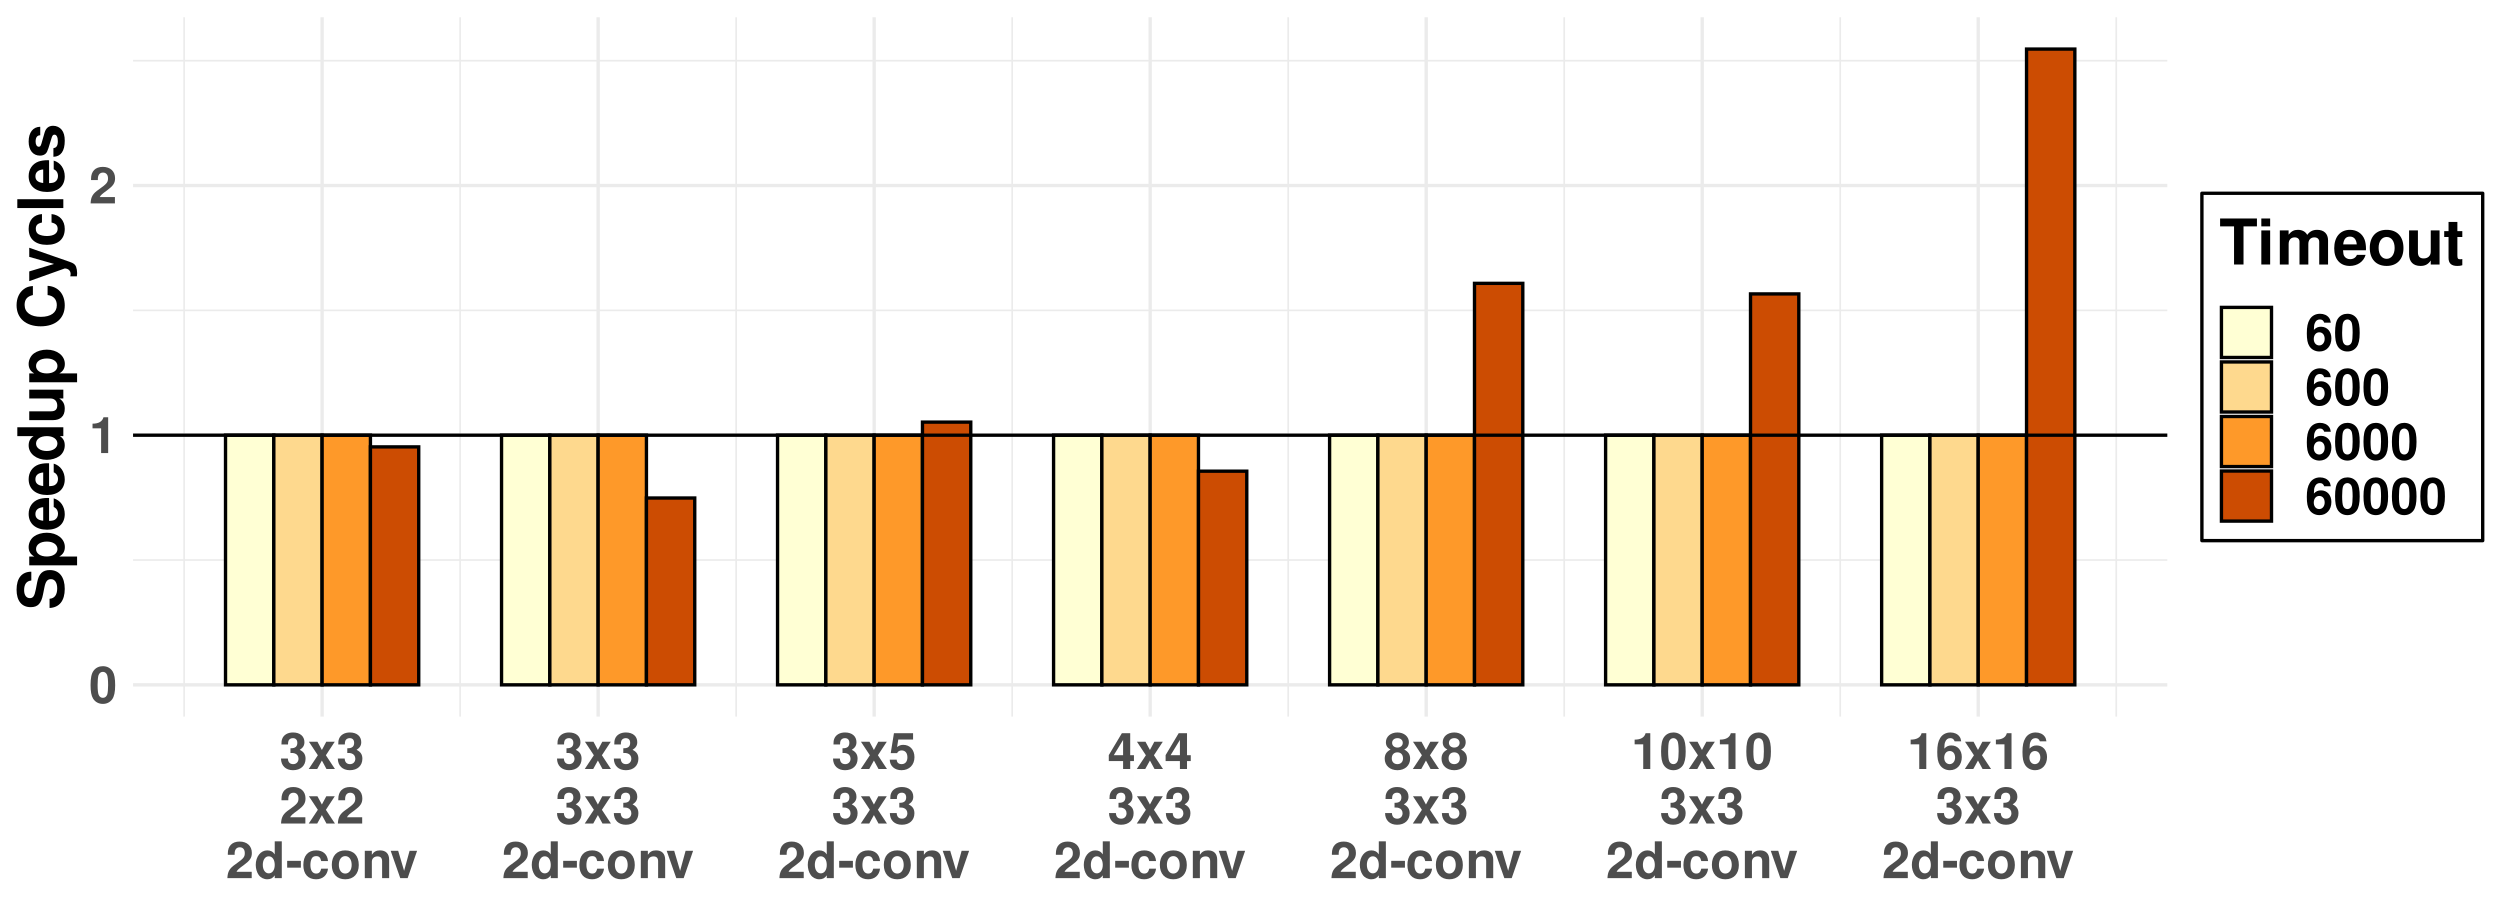 <?xml version="1.0" encoding="UTF-8"?>
<svg xmlns="http://www.w3.org/2000/svg" xmlns:xlink="http://www.w3.org/1999/xlink" width="792" height="288" viewBox="0 0 792 288">
<defs>
<g>
<g id="glyph-0-0">
</g>
<g id="glyph-0-1">
<path d="M 4.375 -11.578 C 3.156 -11.578 2.109 -11.078 1.422 -10.125 C 0.766 -9.25 0.469 -7.812 0.469 -5.594 C 0.469 -3.578 0.719 -2.172 1.266 -1.312 C 1.938 -0.219 3.047 0.375 4.375 0.375 C 5.594 0.375 6.609 -0.125 7.312 -1.078 C 7.953 -1.953 8.266 -3.406 8.266 -5.531 C 8.266 -7.609 8.016 -9.031 7.469 -9.906 C 6.797 -10.984 5.703 -11.578 4.375 -11.578 Z M 4.375 -9.781 C 4.938 -9.781 5.406 -9.453 5.688 -8.859 C 5.906 -8.391 6.031 -7.156 6.031 -5.578 C 6.031 -4.297 5.922 -3.062 5.75 -2.594 C 5.484 -1.922 5.016 -1.547 4.375 -1.547 C 3.781 -1.547 3.328 -1.859 3.062 -2.438 C 2.828 -2.906 2.703 -4.094 2.703 -5.609 C 2.703 -6.953 2.812 -8.234 2.984 -8.703 C 3.234 -9.391 3.734 -9.781 4.375 -9.781 Z M 4.375 -9.781 "/>
</g>
<g id="glyph-0-2">
<path d="M 3.812 -7.828 L 3.812 0 L 6.047 0 L 6.047 -11.344 L 4.562 -11.344 C 4.203 -10 3.047 -9.312 1.094 -9.312 L 1.094 -7.828 Z M 3.812 -7.828 "/>
</g>
<g id="glyph-0-3">
<path d="M 8.188 -2 L 3.375 -2 C 3.688 -2.609 4.031 -2.938 5.703 -4.141 C 7.656 -5.578 8.234 -6.438 8.234 -7.984 C 8.234 -10.172 6.719 -11.578 4.359 -11.578 C 2 -11.578 0.625 -10.188 0.625 -7.797 L 0.625 -7.391 L 2.781 -7.391 L 2.781 -7.766 C 2.781 -9.031 3.375 -9.766 4.406 -9.766 C 5.391 -9.766 6 -9.078 6 -7.938 C 6 -6.672 5.609 -6.203 3.094 -4.422 C 1.172 -3.109 0.578 -2.109 0.484 0 L 8.188 0 Z M 8.188 -2 "/>
</g>
<g id="glyph-0-4">
<path d="M 3.469 -5.078 C 4.344 -5.078 4.391 -5.078 4.781 -4.953 C 5.531 -4.75 6.016 -4.094 6.016 -3.266 C 6.016 -2.25 5.312 -1.547 4.344 -1.547 C 3.281 -1.547 2.703 -2.156 2.641 -3.328 L 0.469 -3.328 C 0.484 -1.062 1.953 0.375 4.281 0.375 C 6.703 0.375 8.25 -1.062 8.25 -3.266 C 8.25 -4.594 7.688 -5.453 6.406 -6.078 C 7.438 -6.734 7.891 -7.453 7.891 -8.5 C 7.891 -10.391 6.484 -11.578 4.281 -11.578 C 2.641 -11.578 1.375 -10.859 0.875 -9.625 C 0.672 -9.094 0.609 -8.719 0.609 -7.781 L 2.688 -7.781 C 2.703 -8.391 2.75 -8.688 2.859 -8.969 C 3.078 -9.469 3.578 -9.781 4.234 -9.781 C 5.141 -9.781 5.641 -9.234 5.641 -8.281 C 5.641 -7.141 4.984 -6.578 3.656 -6.578 L 3.469 -6.578 Z M 3.469 -5.078 "/>
</g>
<g id="glyph-0-5">
<path d="M 5.688 -4.359 L 8.5 -8.641 L 5.812 -8.641 L 4.422 -6.031 L 3.016 -8.641 L 0.312 -8.641 L 3.141 -4.359 L 0.25 0 L 2.938 0 L 4.422 -2.688 L 5.875 0 L 8.562 0 Z M 5.688 -4.359 "/>
</g>
<g id="glyph-0-6">
<path d="M 6.484 0 L 8.719 0 L 8.719 -11.656 L 6.484 -11.656 L 6.484 -7.516 C 5.922 -8.391 5.188 -8.781 4.094 -8.781 C 2.031 -8.781 0.469 -6.797 0.469 -4.188 C 0.469 -3.031 0.812 -1.844 1.391 -1.016 C 1.984 -0.156 3.047 0.375 4.094 0.375 C 5.188 0.375 5.922 -0.016 6.484 -0.875 Z M 4.594 -6.906 C 5.734 -6.906 6.484 -5.828 6.484 -4.156 C 6.484 -2.594 5.719 -1.5 4.594 -1.5 C 3.469 -1.5 2.703 -2.609 2.703 -4.188 C 2.703 -5.812 3.469 -6.906 4.594 -6.906 Z M 4.594 -6.906 "/>
</g>
<g id="glyph-0-7">
<path d="M 4.766 -5.469 L 0.422 -5.469 L 0.422 -3.312 L 4.766 -3.312 Z M 4.766 -5.469 "/>
</g>
<g id="glyph-0-8">
<path d="M 8.359 -5.406 C 8.188 -7.516 6.797 -8.781 4.625 -8.781 C 2.031 -8.781 0.547 -7.094 0.547 -4.141 C 0.547 -1.297 2.031 0.375 4.594 0.375 C 6.688 0.375 8.141 -0.922 8.359 -2.984 L 6.203 -2.984 C 5.938 -1.875 5.484 -1.438 4.594 -1.438 C 3.453 -1.438 2.781 -2.453 2.781 -4.141 C 2.781 -4.969 2.938 -5.734 3.219 -6.234 C 3.469 -6.719 3.969 -6.969 4.609 -6.969 C 5.516 -6.969 5.953 -6.547 6.203 -5.406 Z M 8.359 -5.406 "/>
</g>
<g id="glyph-0-9">
<path d="M 4.812 -8.781 C 2.172 -8.781 0.562 -7.047 0.562 -4.203 C 0.562 -1.359 2.172 0.375 4.828 0.375 C 7.469 0.375 9.109 -1.359 9.109 -4.141 C 9.109 -7.078 7.516 -8.781 4.812 -8.781 Z M 4.828 -6.969 C 6.062 -6.969 6.859 -5.875 6.859 -4.172 C 6.859 -2.562 6.031 -1.438 4.828 -1.438 C 3.609 -1.438 2.797 -2.547 2.797 -4.203 C 2.797 -5.875 3.609 -6.969 4.828 -6.969 Z M 4.828 -6.969 "/>
</g>
<g id="glyph-0-10">
<path d="M 1.016 -8.641 L 1.016 0 L 3.25 0 L 3.25 -5.188 C 3.25 -6.203 3.953 -6.875 5.062 -6.875 C 6.016 -6.875 6.5 -6.359 6.5 -5.328 L 6.5 0 L 8.734 0 L 8.734 -5.797 C 8.734 -7.719 7.703 -8.781 5.844 -8.781 C 4.672 -8.781 3.891 -8.375 3.25 -7.391 L 3.25 -8.641 Z M 1.016 -8.641 "/>
</g>
<g id="glyph-0-11">
<path d="M 5.594 0 L 8.578 -8.641 L 6.203 -8.641 L 4.469 -2.312 L 2.594 -8.641 L 0.219 -8.641 L 3.25 0 Z M 5.594 0 "/>
</g>
<g id="glyph-0-12">
<path d="M 7.828 -11.344 L 1.766 -11.344 L 0.75 -5.031 L 2.766 -5.031 C 3.016 -5.578 3.516 -5.891 4.203 -5.891 C 5.344 -5.891 6.031 -5.078 6.031 -3.703 C 6.031 -2.375 5.344 -1.547 4.203 -1.547 C 3.234 -1.547 2.688 -2.047 2.641 -2.953 L 0.438 -2.953 C 0.469 -0.969 1.969 0.375 4.172 0.375 C 6.609 0.375 8.266 -1.297 8.266 -3.75 C 8.266 -6.078 6.828 -7.656 4.734 -7.656 C 3.984 -7.656 3.422 -7.469 2.766 -6.969 L 3.141 -9.344 L 7.828 -9.344 Z M 7.828 -11.344 "/>
</g>
<g id="glyph-0-13">
<path d="M 8.359 -4.375 L 7.172 -4.375 L 7.172 -11.344 L 4.531 -11.344 L 0.391 -4.406 L 0.391 -2.516 L 4.922 -2.516 L 4.922 0 L 7.172 0 L 7.172 -2.516 L 8.359 -2.516 Z M 4.922 -4.375 L 1.969 -4.375 L 4.922 -9.219 Z M 4.922 -4.375 "/>
</g>
<g id="glyph-0-14">
<path d="M 6.547 -6.172 C 6.922 -6.391 7.109 -6.5 7.281 -6.656 C 7.75 -7.094 8.016 -7.781 8.016 -8.516 C 8.016 -10.281 6.484 -11.578 4.391 -11.578 C 2.266 -11.578 0.734 -10.281 0.734 -8.5 C 0.734 -7.406 1.188 -6.719 2.203 -6.172 C 0.891 -5.453 0.359 -4.609 0.359 -3.266 C 0.359 -1.125 2 0.375 4.391 0.375 C 6.75 0.375 8.406 -1.125 8.406 -3.266 C 8.406 -4.609 7.859 -5.453 6.547 -6.172 Z M 4.406 -9.781 C 5.391 -9.781 6.078 -9.172 6.078 -8.281 C 6.078 -7.422 5.375 -6.797 4.406 -6.797 C 3.391 -6.797 2.703 -7.406 2.703 -8.297 C 2.703 -9.172 3.391 -9.781 4.406 -9.781 Z M 4.375 -5.281 C 5.469 -5.281 6.156 -4.547 6.156 -3.359 C 6.156 -2.266 5.453 -1.547 4.375 -1.547 C 3.281 -1.547 2.594 -2.266 2.594 -3.391 C 2.594 -4.547 3.281 -5.281 4.375 -5.281 Z M 4.375 -5.281 "/>
</g>
<g id="glyph-0-15">
<path d="M 8.109 -8.766 C 8 -9.5 7.859 -9.875 7.562 -10.281 C 6.969 -11.109 5.938 -11.578 4.703 -11.578 C 3.297 -11.578 2.141 -10.953 1.453 -9.828 C 0.781 -8.719 0.516 -7.453 0.516 -5.391 C 0.516 -3.438 0.75 -2.219 1.328 -1.312 C 1.984 -0.25 3.172 0.375 4.516 0.375 C 6.766 0.375 8.297 -1.312 8.297 -3.797 C 8.297 -5.969 6.953 -7.469 5.016 -7.469 C 4.078 -7.469 3.453 -7.203 2.75 -6.469 L 2.766 -6.703 C 2.797 -7.766 2.844 -8.094 3.016 -8.531 C 3.312 -9.359 3.859 -9.781 4.641 -9.781 C 5.359 -9.781 5.75 -9.484 6.031 -8.766 Z M 4.453 -5.703 C 5.5 -5.703 6.172 -4.891 6.172 -3.625 C 6.172 -2.438 5.438 -1.547 4.453 -1.547 C 3.422 -1.547 2.719 -2.391 2.719 -3.594 C 2.719 -4.828 3.422 -5.703 4.453 -5.703 Z M 4.453 -5.703 "/>
</g>
<g id="glyph-1-0">
</g>
<g id="glyph-1-1">
<path d="M -10.141 -12.141 C -13.156 -12.125 -14.812 -10.094 -14.812 -6.422 C -14.812 -2.922 -13.188 -0.906 -10.344 -0.906 C -8.078 -0.906 -6.984 -2.047 -6.422 -5 L -6.016 -7.047 C -5.641 -9.047 -5.078 -9.781 -3.906 -9.781 C -2.688 -9.781 -1.938 -8.656 -1.938 -6.844 C -1.938 -4.797 -2.797 -3.656 -4.359 -3.562 L -4.359 -0.641 C -1.234 -0.812 0.453 -2.953 0.453 -6.688 C 0.453 -10.438 -1.281 -12.656 -4.266 -12.656 C -6.562 -12.656 -7.766 -11.5 -8.281 -8.797 L -8.719 -6.516 C -9.141 -4.375 -9.562 -3.766 -10.625 -3.766 C -11.719 -3.766 -12.422 -4.719 -12.422 -6.281 C -12.422 -8.188 -11.625 -9.234 -10.141 -9.344 Z M -10.141 -12.141 "/>
</g>
<g id="glyph-1-2">
<path d="M -10.797 -3.953 L -10.797 -1.156 L 4.359 -1.156 L 4.359 -3.953 L -1.281 -3.953 C -0.078 -4.641 0.484 -5.594 0.484 -6.953 C 0.484 -9.562 -1.953 -11.484 -5.234 -11.484 C -6.766 -11.484 -8.281 -11.047 -9.281 -10.312 C -10.297 -9.594 -10.984 -8.266 -10.984 -6.953 C -10.984 -5.594 -10.406 -4.641 -9.203 -3.953 Z M -8.641 -6.312 C -8.641 -7.734 -7.281 -8.688 -5.203 -8.688 C -3.219 -8.688 -1.859 -7.719 -1.859 -6.312 C -1.859 -4.906 -3.219 -3.953 -5.234 -3.953 C -7.281 -3.953 -8.641 -4.906 -8.641 -6.312 Z M -8.641 -6.312 "/>
</g>
<g id="glyph-1-3">
<path d="M -4.516 -10.484 C -4.766 -10.5 -4.859 -10.5 -5 -10.5 C -6.078 -10.5 -7.078 -10.344 -7.844 -10.078 C -9.797 -9.359 -10.984 -7.625 -10.984 -5.438 C -10.984 -2.344 -8.734 -0.438 -5.125 -0.438 C -1.656 -0.438 0.453 -2.312 0.453 -5.375 C 0.453 -7.797 -0.906 -9.766 -3.047 -10.375 L -3.047 -7.625 C -2.188 -7.281 -1.688 -6.5 -1.688 -5.484 C -1.688 -4.688 -2.016 -4.047 -2.625 -3.641 C -3.016 -3.375 -3.5 -3.281 -4.516 -3.234 Z M -6.375 -3.281 C -8.047 -3.453 -8.844 -4.156 -8.844 -5.406 C -8.844 -6.688 -7.984 -7.438 -6.375 -7.578 Z M -6.375 -3.281 "/>
</g>
<g id="glyph-1-4">
<path d="M 0 -8.094 L 0 -10.906 L -14.578 -10.906 L -14.578 -8.094 L -9.406 -8.094 C -10.484 -7.406 -10.984 -6.484 -10.984 -5.125 C -10.984 -2.547 -8.5 -0.578 -5.234 -0.578 C -3.781 -0.578 -2.297 -1.016 -1.266 -1.734 C -0.203 -2.484 0.453 -3.797 0.453 -5.125 C 0.453 -6.484 -0.016 -7.406 -1.094 -8.094 Z M -8.641 -5.734 C -8.641 -7.156 -7.281 -8.094 -5.203 -8.094 C -3.234 -8.094 -1.875 -7.141 -1.875 -5.734 C -1.875 -4.344 -3.266 -3.375 -5.234 -3.375 C -7.266 -3.375 -8.641 -4.344 -8.641 -5.734 Z M -8.641 -5.734 "/>
</g>
<g id="glyph-1-5">
<path d="M 0 -10.812 L -10.797 -10.812 L -10.797 -8.016 L -4.047 -8.016 C -2.766 -8.016 -1.922 -7.141 -1.922 -5.766 C -1.922 -4.562 -2.562 -3.953 -3.859 -3.953 L -10.797 -3.953 L -10.797 -1.156 L -3.281 -1.156 C -0.875 -1.156 0.453 -2.453 0.453 -4.781 C 0.453 -6.234 -0.062 -7.219 -1.281 -8.016 L 0 -8.016 Z M 0 -10.812 "/>
</g>
<g id="glyph-1-6">
</g>
<g id="glyph-1-7">
<path d="M -9.641 -13.641 C -10.906 -13.547 -11.703 -13.281 -12.516 -12.656 C -14 -11.547 -14.812 -9.734 -14.812 -7.562 C -14.812 -3.438 -11.875 -0.875 -7.156 -0.875 C -2.453 -0.875 0.453 -3.422 0.453 -7.484 C 0.453 -11.125 -1.641 -13.516 -4.984 -13.703 L -4.984 -10.781 C -3.125 -10.578 -2.062 -9.422 -2.062 -7.562 C -2.062 -5.234 -3.938 -3.875 -7.125 -3.875 C -10.344 -3.875 -12.266 -5.297 -12.266 -7.656 C -12.266 -9.406 -11.422 -10.375 -9.641 -10.781 Z M -9.641 -13.641 "/>
</g>
<g id="glyph-1-8">
<path d="M -10.797 -7.875 L -2.938 -5.641 L -10.797 -3.266 L -10.797 -0.188 L 0.438 -4.203 C 1.562 -4.203 2.312 -3.5 2.312 -2.453 C 2.312 -2.234 2.281 -2.062 2.203 -1.719 L 4.297 -1.719 C 4.359 -2.141 4.375 -2.375 4.375 -2.719 C 4.375 -3.438 4.234 -4.234 4.047 -4.734 C 3.719 -5.516 3.281 -5.859 1.984 -6.312 L -10.797 -10.766 Z M -10.797 -7.875 "/>
</g>
<g id="glyph-1-9">
<path d="M -6.766 -10.438 C -9.406 -10.234 -10.984 -8.5 -10.984 -5.781 C -10.984 -2.547 -8.859 -0.688 -5.188 -0.688 C -1.625 -0.688 0.453 -2.547 0.453 -5.734 C 0.453 -8.359 -1.156 -10.188 -3.734 -10.438 L -3.734 -7.766 C -2.344 -7.422 -1.797 -6.859 -1.797 -5.734 C -1.797 -4.312 -3.062 -3.484 -5.188 -3.484 C -6.219 -3.484 -7.156 -3.688 -7.797 -4.016 C -8.406 -4.344 -8.719 -4.953 -8.719 -5.766 C -8.719 -6.906 -8.188 -7.438 -6.766 -7.766 Z M -6.766 -10.438 "/>
</g>
<g id="glyph-1-10">
<path d="M -14.578 -4.141 L -14.578 -1.344 L 0 -1.344 L 0 -4.141 Z M -14.578 -4.141 "/>
</g>
<g id="glyph-1-11">
<path d="M -7.312 -10.094 C -9.594 -10.062 -10.984 -8.297 -10.984 -5.406 C -10.984 -2.656 -9.594 -0.953 -7.375 -0.953 C -6.656 -0.953 -6.047 -1.188 -5.625 -1.562 C -5.234 -1.938 -5.062 -2.281 -4.719 -3.312 L -3.688 -6.656 C -3.453 -7.359 -3.234 -7.594 -2.797 -7.594 C -2.141 -7.594 -1.734 -6.812 -1.734 -5.516 C -1.734 -4.781 -1.859 -4.219 -2.125 -3.859 C -2.344 -3.562 -2.562 -3.438 -3.141 -3.312 L -3.141 -0.578 C -0.766 -0.656 0.453 -2.406 0.453 -5.688 C 0.453 -7.188 0.141 -8.312 -0.5 -9.125 C -1.141 -9.922 -2.141 -10.406 -3.203 -10.406 C -4.594 -10.406 -5.5 -9.703 -5.922 -8.281 L -6.938 -4.734 C -7.188 -3.953 -7.344 -3.766 -7.781 -3.766 C -8.375 -3.766 -8.781 -4.406 -8.781 -5.375 C -8.781 -6.719 -8.297 -7.375 -7.312 -7.406 Z M -7.312 -10.094 "/>
</g>
<g id="glyph-2-0">
</g>
<g id="glyph-2-1">
<path d="M 7.703 -12.078 L 11.953 -12.078 L 11.953 -14.578 L 0.281 -14.578 L 0.281 -12.078 L 4.703 -12.078 L 4.703 0 L 7.703 0 Z M 7.703 -12.078 "/>
</g>
<g id="glyph-2-2">
<path d="M 4.141 -10.797 L 1.344 -10.797 L 1.344 0 L 4.141 0 Z M 4.141 -14.578 L 1.344 -14.578 L 1.344 -12.078 L 4.141 -12.078 Z M 4.141 -14.578 "/>
</g>
<g id="glyph-2-3">
<path d="M 1.203 -10.797 L 1.203 0 L 4 0 L 4 -6.484 C 4 -7.812 4.719 -8.594 5.922 -8.594 C 6.859 -8.594 7.438 -8.062 7.438 -7.203 L 7.438 0 L 10.234 0 L 10.234 -6.484 C 10.234 -7.797 10.953 -8.594 12.156 -8.594 C 13.094 -8.594 13.688 -8.062 13.688 -7.203 L 13.688 0 L 16.484 0 L 16.484 -7.641 C 16.484 -9.734 15.203 -10.984 13.047 -10.984 C 11.656 -10.984 10.719 -10.5 9.875 -9.375 C 9.359 -10.406 8.281 -10.984 6.938 -10.984 C 5.703 -10.984 4.906 -10.578 3.984 -9.453 L 3.984 -10.797 Z M 1.203 -10.797 "/>
</g>
<g id="glyph-2-4">
<path d="M 10.484 -4.516 C 10.5 -4.766 10.5 -4.859 10.5 -5 C 10.5 -6.078 10.344 -7.078 10.078 -7.844 C 9.359 -9.797 7.625 -10.984 5.438 -10.984 C 2.344 -10.984 0.438 -8.734 0.438 -5.125 C 0.438 -1.656 2.312 0.453 5.375 0.453 C 7.797 0.453 9.766 -0.906 10.375 -3.047 L 7.625 -3.047 C 7.281 -2.188 6.5 -1.688 5.484 -1.688 C 4.688 -1.688 4.047 -2.016 3.641 -2.625 C 3.375 -3.016 3.281 -3.5 3.234 -4.516 Z M 3.281 -6.375 C 3.453 -8.047 4.156 -8.844 5.406 -8.844 C 6.688 -8.844 7.438 -7.984 7.578 -6.375 Z M 3.281 -6.375 "/>
</g>
<g id="glyph-2-5">
<path d="M 6.016 -10.984 C 2.719 -10.984 0.703 -8.797 0.703 -5.266 C 0.703 -1.703 2.719 0.453 6.047 0.453 C 9.344 0.453 11.375 -1.703 11.375 -5.188 C 11.375 -8.844 9.406 -10.984 6.016 -10.984 Z M 6.047 -8.719 C 7.578 -8.719 8.578 -7.344 8.578 -5.219 C 8.578 -3.203 7.547 -1.797 6.047 -1.797 C 4.516 -1.797 3.5 -3.188 3.5 -5.266 C 3.5 -7.344 4.516 -8.719 6.047 -8.719 Z M 6.047 -8.719 "/>
</g>
<g id="glyph-2-6">
<path d="M 10.812 0 L 10.812 -10.797 L 8.016 -10.797 L 8.016 -4.047 C 8.016 -2.766 7.141 -1.922 5.766 -1.922 C 4.562 -1.922 3.953 -2.562 3.953 -3.859 L 3.953 -10.797 L 1.156 -10.797 L 1.156 -3.281 C 1.156 -0.875 2.453 0.453 4.781 0.453 C 6.234 0.453 7.219 -0.062 8.016 -1.281 L 8.016 0 Z M 10.812 0 "/>
</g>
<g id="glyph-2-7">
<path d="M 6.016 -10.578 L 4.453 -10.578 L 4.453 -13.484 L 1.656 -13.484 L 1.656 -10.578 L 0.281 -10.578 L 0.281 -8.719 L 1.656 -8.719 L 1.656 -2.078 C 1.656 -0.375 2.562 0.453 4.406 0.453 C 5.047 0.453 5.5 0.406 6.016 0.234 L 6.016 -1.719 C 5.734 -1.688 5.594 -1.656 5.375 -1.656 C 4.641 -1.656 4.453 -1.875 4.453 -2.844 L 4.453 -8.719 L 6.016 -8.719 Z M 6.016 -10.578 "/>
</g>
</g>
<clipPath id="clip-0">
<path clip-rule="nonzero" d="M 42.152 177 L 686.605 177 L 686.605 178 L 42.152 178 Z M 42.152 177 "/>
</clipPath>
<clipPath id="clip-1">
<path clip-rule="nonzero" d="M 42.152 98 L 686.605 98 L 686.605 99 L 42.152 99 Z M 42.152 98 "/>
</clipPath>
<clipPath id="clip-2">
<path clip-rule="nonzero" d="M 42.152 18 L 686.605 18 L 686.605 20 L 42.152 20 Z M 42.152 18 "/>
</clipPath>
<clipPath id="clip-3">
<path clip-rule="nonzero" d="M 58 5.48 L 59 5.48 L 59 227.031 L 58 227.031 Z M 58 5.48 "/>
</clipPath>
<clipPath id="clip-4">
<path clip-rule="nonzero" d="M 145 5.48 L 147 5.48 L 147 227.031 L 145 227.031 Z M 145 5.48 "/>
</clipPath>
<clipPath id="clip-5">
<path clip-rule="nonzero" d="M 232 5.48 L 234 5.48 L 234 227.031 L 232 227.031 Z M 232 5.48 "/>
</clipPath>
<clipPath id="clip-6">
<path clip-rule="nonzero" d="M 320 5.48 L 321 5.48 L 321 227.031 L 320 227.031 Z M 320 5.48 "/>
</clipPath>
<clipPath id="clip-7">
<path clip-rule="nonzero" d="M 407 5.48 L 409 5.48 L 409 227.031 L 407 227.031 Z M 407 5.48 "/>
</clipPath>
<clipPath id="clip-8">
<path clip-rule="nonzero" d="M 495 5.48 L 496 5.48 L 496 227.031 L 495 227.031 Z M 495 5.48 "/>
</clipPath>
<clipPath id="clip-9">
<path clip-rule="nonzero" d="M 582 5.48 L 584 5.48 L 584 227.031 L 582 227.031 Z M 582 5.48 "/>
</clipPath>
<clipPath id="clip-10">
<path clip-rule="nonzero" d="M 670 5.48 L 671 5.48 L 671 227.031 L 670 227.031 Z M 670 5.48 "/>
</clipPath>
<clipPath id="clip-11">
<path clip-rule="nonzero" d="M 42.152 216 L 686.605 216 L 686.605 218 L 42.152 218 Z M 42.152 216 "/>
</clipPath>
<clipPath id="clip-12">
<path clip-rule="nonzero" d="M 42.152 137 L 686.605 137 L 686.605 139 L 42.152 139 Z M 42.152 137 "/>
</clipPath>
<clipPath id="clip-13">
<path clip-rule="nonzero" d="M 42.152 58 L 686.605 58 L 686.605 60 L 42.152 60 Z M 42.152 58 "/>
</clipPath>
<clipPath id="clip-14">
<path clip-rule="nonzero" d="M 101 5.48 L 103 5.48 L 103 227.031 L 101 227.031 Z M 101 5.48 "/>
</clipPath>
<clipPath id="clip-15">
<path clip-rule="nonzero" d="M 188 5.48 L 191 5.48 L 191 227.031 L 188 227.031 Z M 188 5.48 "/>
</clipPath>
<clipPath id="clip-16">
<path clip-rule="nonzero" d="M 276 5.48 L 278 5.48 L 278 227.031 L 276 227.031 Z M 276 5.48 "/>
</clipPath>
<clipPath id="clip-17">
<path clip-rule="nonzero" d="M 363 5.48 L 365 5.48 L 365 227.031 L 363 227.031 Z M 363 5.48 "/>
</clipPath>
<clipPath id="clip-18">
<path clip-rule="nonzero" d="M 451 5.48 L 453 5.48 L 453 227.031 L 451 227.031 Z M 451 5.48 "/>
</clipPath>
<clipPath id="clip-19">
<path clip-rule="nonzero" d="M 538 5.48 L 540 5.48 L 540 227.031 L 538 227.031 Z M 538 5.48 "/>
</clipPath>
<clipPath id="clip-20">
<path clip-rule="nonzero" d="M 626 5.48 L 628 5.48 L 628 227.031 L 626 227.031 Z M 626 5.48 "/>
</clipPath>
<clipPath id="clip-21">
<path clip-rule="nonzero" d="M 42.152 137 L 686.605 137 L 686.605 139 L 42.152 139 Z M 42.152 137 "/>
</clipPath>
</defs>
<rect x="-79.2" y="-28.8" width="950.4" height="345.6" fill="rgb(100%, 100%, 100%)" fill-opacity="1"/>
<g clip-path="url(#clip-0)">
<path fill="none" stroke-width="0.533" stroke-linecap="butt" stroke-linejoin="round" stroke="rgb(92.157%, 92.157%, 92.157%)" stroke-opacity="1" stroke-miterlimit="10" d="M 42.152 177.414 L 686.602 177.414 "/>
</g>
<g clip-path="url(#clip-1)">
<path fill="none" stroke-width="0.533" stroke-linecap="butt" stroke-linejoin="round" stroke="rgb(92.157%, 92.157%, 92.157%)" stroke-opacity="1" stroke-miterlimit="10" d="M 42.152 98.32 L 686.602 98.32 "/>
</g>
<g clip-path="url(#clip-2)">
<path fill="none" stroke-width="0.533" stroke-linecap="butt" stroke-linejoin="round" stroke="rgb(92.157%, 92.157%, 92.157%)" stroke-opacity="1" stroke-miterlimit="10" d="M 42.152 19.23 L 686.602 19.23 "/>
</g>
<g clip-path="url(#clip-3)">
<path fill="none" stroke-width="0.533" stroke-linecap="butt" stroke-linejoin="round" stroke="rgb(92.157%, 92.157%, 92.157%)" stroke-opacity="1" stroke-miterlimit="10" d="M 58.328 227.027 L 58.328 5.48 "/>
</g>
<g clip-path="url(#clip-4)">
<path fill="none" stroke-width="0.533" stroke-linecap="butt" stroke-linejoin="round" stroke="rgb(92.157%, 92.157%, 92.157%)" stroke-opacity="1" stroke-miterlimit="10" d="M 145.77 227.027 L 145.77 5.48 "/>
</g>
<g clip-path="url(#clip-5)">
<path fill="none" stroke-width="0.533" stroke-linecap="butt" stroke-linejoin="round" stroke="rgb(92.157%, 92.157%, 92.157%)" stroke-opacity="1" stroke-miterlimit="10" d="M 233.211 227.027 L 233.211 5.48 "/>
</g>
<g clip-path="url(#clip-6)">
<path fill="none" stroke-width="0.533" stroke-linecap="butt" stroke-linejoin="round" stroke="rgb(92.157%, 92.157%, 92.157%)" stroke-opacity="1" stroke-miterlimit="10" d="M 320.656 227.027 L 320.656 5.48 "/>
</g>
<g clip-path="url(#clip-7)">
<path fill="none" stroke-width="0.533" stroke-linecap="butt" stroke-linejoin="round" stroke="rgb(92.157%, 92.157%, 92.157%)" stroke-opacity="1" stroke-miterlimit="10" d="M 408.098 227.027 L 408.098 5.48 "/>
</g>
<g clip-path="url(#clip-8)">
<path fill="none" stroke-width="0.533" stroke-linecap="butt" stroke-linejoin="round" stroke="rgb(92.157%, 92.157%, 92.157%)" stroke-opacity="1" stroke-miterlimit="10" d="M 495.539 227.027 L 495.539 5.48 "/>
</g>
<g clip-path="url(#clip-9)">
<path fill="none" stroke-width="0.533" stroke-linecap="butt" stroke-linejoin="round" stroke="rgb(92.157%, 92.157%, 92.157%)" stroke-opacity="1" stroke-miterlimit="10" d="M 582.984 227.027 L 582.984 5.48 "/>
</g>
<g clip-path="url(#clip-10)">
<path fill="none" stroke-width="0.533" stroke-linecap="butt" stroke-linejoin="round" stroke="rgb(92.157%, 92.157%, 92.157%)" stroke-opacity="1" stroke-miterlimit="10" d="M 670.426 227.027 L 670.426 5.48 "/>
</g>
<g clip-path="url(#clip-11)">
<path fill="none" stroke-width="1.067" stroke-linecap="butt" stroke-linejoin="round" stroke="rgb(92.157%, 92.157%, 92.157%)" stroke-opacity="1" stroke-miterlimit="10" d="M 42.152 216.957 L 686.602 216.957 "/>
</g>
<g clip-path="url(#clip-12)">
<path fill="none" stroke-width="1.067" stroke-linecap="butt" stroke-linejoin="round" stroke="rgb(92.157%, 92.157%, 92.157%)" stroke-opacity="1" stroke-miterlimit="10" d="M 42.152 137.867 L 686.602 137.867 "/>
</g>
<g clip-path="url(#clip-13)">
<path fill="none" stroke-width="1.067" stroke-linecap="butt" stroke-linejoin="round" stroke="rgb(92.157%, 92.157%, 92.157%)" stroke-opacity="1" stroke-miterlimit="10" d="M 42.152 58.777 L 686.602 58.777 "/>
</g>
<g clip-path="url(#clip-14)">
<path fill="none" stroke-width="1.067" stroke-linecap="butt" stroke-linejoin="round" stroke="rgb(92.157%, 92.157%, 92.157%)" stroke-opacity="1" stroke-miterlimit="10" d="M 102.051 227.027 L 102.051 5.48 "/>
</g>
<g clip-path="url(#clip-15)">
<path fill="none" stroke-width="1.067" stroke-linecap="butt" stroke-linejoin="round" stroke="rgb(92.157%, 92.157%, 92.157%)" stroke-opacity="1" stroke-miterlimit="10" d="M 189.492 227.027 L 189.492 5.48 "/>
</g>
<g clip-path="url(#clip-16)">
<path fill="none" stroke-width="1.067" stroke-linecap="butt" stroke-linejoin="round" stroke="rgb(92.157%, 92.157%, 92.157%)" stroke-opacity="1" stroke-miterlimit="10" d="M 276.934 227.027 L 276.934 5.48 "/>
</g>
<g clip-path="url(#clip-17)">
<path fill="none" stroke-width="1.067" stroke-linecap="butt" stroke-linejoin="round" stroke="rgb(92.157%, 92.157%, 92.157%)" stroke-opacity="1" stroke-miterlimit="10" d="M 364.375 227.027 L 364.375 5.48 "/>
</g>
<g clip-path="url(#clip-18)">
<path fill="none" stroke-width="1.067" stroke-linecap="butt" stroke-linejoin="round" stroke="rgb(92.157%, 92.157%, 92.157%)" stroke-opacity="1" stroke-miterlimit="10" d="M 451.82 227.027 L 451.82 5.48 "/>
</g>
<g clip-path="url(#clip-19)">
<path fill="none" stroke-width="1.067" stroke-linecap="butt" stroke-linejoin="round" stroke="rgb(92.157%, 92.157%, 92.157%)" stroke-opacity="1" stroke-miterlimit="10" d="M 539.262 227.027 L 539.262 5.48 "/>
</g>
<g clip-path="url(#clip-20)">
<path fill="none" stroke-width="1.067" stroke-linecap="butt" stroke-linejoin="round" stroke="rgb(92.157%, 92.157%, 92.157%)" stroke-opacity="1" stroke-miterlimit="10" d="M 626.703 227.027 L 626.703 5.48 "/>
</g>
<path fill-rule="nonzero" fill="rgb(100%, 100%, 83.137%)" fill-opacity="1" stroke-width="1.067" stroke-linecap="butt" stroke-linejoin="miter" stroke="rgb(0%, 0%, 0%)" stroke-opacity="1" stroke-miterlimit="10" d="M 71.445 216.957 L 86.746 216.957 L 86.746 137.867 L 71.445 137.867 Z M 71.445 216.957 "/>
<path fill-rule="nonzero" fill="rgb(99.608%, 85.098%, 55.686%)" fill-opacity="1" stroke-width="1.067" stroke-linecap="butt" stroke-linejoin="miter" stroke="rgb(0%, 0%, 0%)" stroke-opacity="1" stroke-miterlimit="10" d="M 86.746 216.957 L 102.047 216.957 L 102.047 137.867 L 86.746 137.867 Z M 86.746 216.957 "/>
<path fill-rule="nonzero" fill="rgb(99.608%, 60%, 16.078%)" fill-opacity="1" stroke-width="1.067" stroke-linecap="butt" stroke-linejoin="miter" stroke="rgb(0%, 0%, 0%)" stroke-opacity="1" stroke-miterlimit="10" d="M 102.051 216.957 L 117.352 216.957 L 117.352 137.867 L 102.051 137.867 Z M 102.051 216.957 "/>
<path fill-rule="nonzero" fill="rgb(80%, 29.804%, 0.784%)" fill-opacity="1" stroke-width="1.067" stroke-linecap="butt" stroke-linejoin="miter" stroke="rgb(0%, 0%, 0%)" stroke-opacity="1" stroke-miterlimit="10" d="M 117.352 216.957 L 132.652 216.957 L 132.652 141.574 L 117.352 141.574 Z M 117.352 216.957 "/>
<path fill-rule="nonzero" fill="rgb(100%, 100%, 83.137%)" fill-opacity="1" stroke-width="1.067" stroke-linecap="butt" stroke-linejoin="miter" stroke="rgb(0%, 0%, 0%)" stroke-opacity="1" stroke-miterlimit="10" d="M 158.887 216.957 L 174.188 216.957 L 174.188 137.867 L 158.887 137.867 Z M 158.887 216.957 "/>
<path fill-rule="nonzero" fill="rgb(99.608%, 85.098%, 55.686%)" fill-opacity="1" stroke-width="1.067" stroke-linecap="butt" stroke-linejoin="miter" stroke="rgb(0%, 0%, 0%)" stroke-opacity="1" stroke-miterlimit="10" d="M 174.188 216.957 L 189.488 216.957 L 189.488 137.867 L 174.188 137.867 Z M 174.188 216.957 "/>
<path fill-rule="nonzero" fill="rgb(99.608%, 60%, 16.078%)" fill-opacity="1" stroke-width="1.067" stroke-linecap="butt" stroke-linejoin="miter" stroke="rgb(0%, 0%, 0%)" stroke-opacity="1" stroke-miterlimit="10" d="M 189.492 216.957 L 204.793 216.957 L 204.793 137.867 L 189.492 137.867 Z M 189.492 216.957 "/>
<path fill-rule="nonzero" fill="rgb(80%, 29.804%, 0.784%)" fill-opacity="1" stroke-width="1.067" stroke-linecap="butt" stroke-linejoin="miter" stroke="rgb(0%, 0%, 0%)" stroke-opacity="1" stroke-miterlimit="10" d="M 204.793 216.957 L 220.094 216.957 L 220.094 157.77 L 204.793 157.77 Z M 204.793 216.957 "/>
<path fill-rule="nonzero" fill="rgb(100%, 100%, 83.137%)" fill-opacity="1" stroke-width="1.067" stroke-linecap="butt" stroke-linejoin="miter" stroke="rgb(0%, 0%, 0%)" stroke-opacity="1" stroke-miterlimit="10" d="M 246.328 216.957 L 261.629 216.957 L 261.629 137.867 L 246.328 137.867 Z M 246.328 216.957 "/>
<path fill-rule="nonzero" fill="rgb(99.608%, 85.098%, 55.686%)" fill-opacity="1" stroke-width="1.067" stroke-linecap="butt" stroke-linejoin="miter" stroke="rgb(0%, 0%, 0%)" stroke-opacity="1" stroke-miterlimit="10" d="M 261.633 216.957 L 276.934 216.957 L 276.934 137.867 L 261.633 137.867 Z M 261.633 216.957 "/>
<path fill-rule="nonzero" fill="rgb(99.608%, 60%, 16.078%)" fill-opacity="1" stroke-width="1.067" stroke-linecap="butt" stroke-linejoin="miter" stroke="rgb(0%, 0%, 0%)" stroke-opacity="1" stroke-miterlimit="10" d="M 276.934 216.957 L 292.234 216.957 L 292.234 137.867 L 276.934 137.867 Z M 276.934 216.957 "/>
<path fill-rule="nonzero" fill="rgb(80%, 29.804%, 0.784%)" fill-opacity="1" stroke-width="1.067" stroke-linecap="butt" stroke-linejoin="miter" stroke="rgb(0%, 0%, 0%)" stroke-opacity="1" stroke-miterlimit="10" d="M 292.238 216.957 L 307.539 216.957 L 307.539 133.727 L 292.238 133.727 Z M 292.238 216.957 "/>
<path fill-rule="nonzero" fill="rgb(100%, 100%, 83.137%)" fill-opacity="1" stroke-width="1.067" stroke-linecap="butt" stroke-linejoin="miter" stroke="rgb(0%, 0%, 0%)" stroke-opacity="1" stroke-miterlimit="10" d="M 333.773 216.957 L 349.074 216.957 L 349.074 137.867 L 333.773 137.867 Z M 333.773 216.957 "/>
<path fill-rule="nonzero" fill="rgb(99.608%, 85.098%, 55.686%)" fill-opacity="1" stroke-width="1.067" stroke-linecap="butt" stroke-linejoin="miter" stroke="rgb(0%, 0%, 0%)" stroke-opacity="1" stroke-miterlimit="10" d="M 349.074 216.957 L 364.375 216.957 L 364.375 137.867 L 349.074 137.867 Z M 349.074 216.957 "/>
<path fill-rule="nonzero" fill="rgb(99.608%, 60%, 16.078%)" fill-opacity="1" stroke-width="1.067" stroke-linecap="butt" stroke-linejoin="miter" stroke="rgb(0%, 0%, 0%)" stroke-opacity="1" stroke-miterlimit="10" d="M 364.375 216.957 L 379.676 216.957 L 379.676 137.867 L 364.375 137.867 Z M 364.375 216.957 "/>
<path fill-rule="nonzero" fill="rgb(80%, 29.804%, 0.784%)" fill-opacity="1" stroke-width="1.067" stroke-linecap="butt" stroke-linejoin="miter" stroke="rgb(0%, 0%, 0%)" stroke-opacity="1" stroke-miterlimit="10" d="M 379.68 216.957 L 394.98 216.957 L 394.98 149.27 L 379.68 149.27 Z M 379.68 216.957 "/>
<path fill-rule="nonzero" fill="rgb(100%, 100%, 83.137%)" fill-opacity="1" stroke-width="1.067" stroke-linecap="butt" stroke-linejoin="miter" stroke="rgb(0%, 0%, 0%)" stroke-opacity="1" stroke-miterlimit="10" d="M 421.215 216.957 L 436.516 216.957 L 436.516 137.867 L 421.215 137.867 Z M 421.215 216.957 "/>
<path fill-rule="nonzero" fill="rgb(99.608%, 85.098%, 55.686%)" fill-opacity="1" stroke-width="1.067" stroke-linecap="butt" stroke-linejoin="miter" stroke="rgb(0%, 0%, 0%)" stroke-opacity="1" stroke-miterlimit="10" d="M 436.516 216.957 L 451.816 216.957 L 451.816 137.867 L 436.516 137.867 Z M 436.516 216.957 "/>
<path fill-rule="nonzero" fill="rgb(99.608%, 60%, 16.078%)" fill-opacity="1" stroke-width="1.067" stroke-linecap="butt" stroke-linejoin="miter" stroke="rgb(0%, 0%, 0%)" stroke-opacity="1" stroke-miterlimit="10" d="M 451.82 216.957 L 467.121 216.957 L 467.121 137.867 L 451.82 137.867 Z M 451.82 216.957 "/>
<path fill-rule="nonzero" fill="rgb(80%, 29.804%, 0.784%)" fill-opacity="1" stroke-width="1.067" stroke-linecap="butt" stroke-linejoin="miter" stroke="rgb(0%, 0%, 0%)" stroke-opacity="1" stroke-miterlimit="10" d="M 467.121 216.957 L 482.422 216.957 L 482.422 89.766 L 467.121 89.766 Z M 467.121 216.957 "/>
<path fill-rule="nonzero" fill="rgb(100%, 100%, 83.137%)" fill-opacity="1" stroke-width="1.067" stroke-linecap="butt" stroke-linejoin="miter" stroke="rgb(0%, 0%, 0%)" stroke-opacity="1" stroke-miterlimit="10" d="M 508.656 216.957 L 523.957 216.957 L 523.957 137.867 L 508.656 137.867 Z M 508.656 216.957 "/>
<path fill-rule="nonzero" fill="rgb(99.608%, 85.098%, 55.686%)" fill-opacity="1" stroke-width="1.067" stroke-linecap="butt" stroke-linejoin="miter" stroke="rgb(0%, 0%, 0%)" stroke-opacity="1" stroke-miterlimit="10" d="M 523.961 216.957 L 539.262 216.957 L 539.262 137.867 L 523.961 137.867 Z M 523.961 216.957 "/>
<path fill-rule="nonzero" fill="rgb(99.608%, 60%, 16.078%)" fill-opacity="1" stroke-width="1.067" stroke-linecap="butt" stroke-linejoin="miter" stroke="rgb(0%, 0%, 0%)" stroke-opacity="1" stroke-miterlimit="10" d="M 539.262 216.957 L 554.562 216.957 L 554.562 137.867 L 539.262 137.867 Z M 539.262 216.957 "/>
<path fill-rule="nonzero" fill="rgb(80%, 29.804%, 0.784%)" fill-opacity="1" stroke-width="1.067" stroke-linecap="butt" stroke-linejoin="miter" stroke="rgb(0%, 0%, 0%)" stroke-opacity="1" stroke-miterlimit="10" d="M 554.562 216.957 L 569.863 216.957 L 569.863 93.113 L 554.562 93.113 Z M 554.562 216.957 "/>
<path fill-rule="nonzero" fill="rgb(100%, 100%, 83.137%)" fill-opacity="1" stroke-width="1.067" stroke-linecap="butt" stroke-linejoin="miter" stroke="rgb(0%, 0%, 0%)" stroke-opacity="1" stroke-miterlimit="10" d="M 596.102 216.957 L 611.402 216.957 L 611.402 137.867 L 596.102 137.867 Z M 596.102 216.957 "/>
<path fill-rule="nonzero" fill="rgb(99.608%, 85.098%, 55.686%)" fill-opacity="1" stroke-width="1.067" stroke-linecap="butt" stroke-linejoin="miter" stroke="rgb(0%, 0%, 0%)" stroke-opacity="1" stroke-miterlimit="10" d="M 611.402 216.957 L 626.703 216.957 L 626.703 137.867 L 611.402 137.867 Z M 611.402 216.957 "/>
<path fill-rule="nonzero" fill="rgb(99.608%, 60%, 16.078%)" fill-opacity="1" stroke-width="1.067" stroke-linecap="butt" stroke-linejoin="miter" stroke="rgb(0%, 0%, 0%)" stroke-opacity="1" stroke-miterlimit="10" d="M 626.703 216.957 L 642.004 216.957 L 642.004 137.867 L 626.703 137.867 Z M 626.703 216.957 "/>
<path fill-rule="nonzero" fill="rgb(80%, 29.804%, 0.784%)" fill-opacity="1" stroke-width="1.067" stroke-linecap="butt" stroke-linejoin="miter" stroke="rgb(0%, 0%, 0%)" stroke-opacity="1" stroke-miterlimit="10" d="M 642.008 216.957 L 657.309 216.957 L 657.309 15.547 L 642.008 15.547 Z M 642.008 216.957 "/>
<g clip-path="url(#clip-21)">
<path fill="none" stroke-width="1.067" stroke-linecap="butt" stroke-linejoin="round" stroke="rgb(0%, 0%, 0%)" stroke-opacity="1" stroke-miterlimit="10" d="M 42.152 137.867 L 686.602 137.867 "/>
</g>
<g fill="rgb(30.196%, 30.196%, 30.196%)" fill-opacity="1">
<use xlink:href="#glyph-0-1" x="28.219" y="222.621"/>
</g>
<g fill="rgb(30.196%, 30.196%, 30.196%)" fill-opacity="1">
<use xlink:href="#glyph-0-2" x="28.219" y="143.531"/>
</g>
<g fill="rgb(30.196%, 30.196%, 30.196%)" fill-opacity="1">
<use xlink:href="#glyph-0-3" x="28.219" y="64.441"/>
</g>
<g fill="rgb(30.196%, 30.196%, 30.196%)" fill-opacity="1">
<use xlink:href="#glyph-0-4" x="88.551" y="243.625"/>
<use xlink:href="#glyph-0-5" x="97.551" y="243.625"/>
<use xlink:href="#glyph-0-4" x="106.551" y="243.625"/>
</g>
<g fill="rgb(30.196%, 30.196%, 30.196%)" fill-opacity="1">
<use xlink:href="#glyph-0-3" x="88.551" y="260.906"/>
<use xlink:href="#glyph-0-5" x="97.551" y="260.906"/>
<use xlink:href="#glyph-0-3" x="106.551" y="260.906"/>
</g>
<g fill="rgb(30.196%, 30.196%, 30.196%)" fill-opacity="1">
<use xlink:href="#glyph-0-3" x="71.551" y="278.184"/>
<use xlink:href="#glyph-0-6" x="80.551" y="278.184"/>
<use xlink:href="#glyph-0-7" x="90.551" y="278.184"/>
<use xlink:href="#glyph-0-8" x="95.551" y="278.184"/>
<use xlink:href="#glyph-0-9" x="104.551" y="278.184"/>
<use xlink:href="#glyph-0-10" x="114.551" y="278.184"/>
<use xlink:href="#glyph-0-11" x="123.551" y="278.184"/>
</g>
<g fill="rgb(30.196%, 30.196%, 30.196%)" fill-opacity="1">
<use xlink:href="#glyph-0-4" x="175.992" y="243.625"/>
<use xlink:href="#glyph-0-5" x="184.992" y="243.625"/>
<use xlink:href="#glyph-0-4" x="193.992" y="243.625"/>
</g>
<g fill="rgb(30.196%, 30.196%, 30.196%)" fill-opacity="1">
<use xlink:href="#glyph-0-4" x="175.992" y="260.906"/>
<use xlink:href="#glyph-0-5" x="184.992" y="260.906"/>
<use xlink:href="#glyph-0-4" x="193.992" y="260.906"/>
</g>
<g fill="rgb(30.196%, 30.196%, 30.196%)" fill-opacity="1">
<use xlink:href="#glyph-0-3" x="158.992" y="278.184"/>
<use xlink:href="#glyph-0-6" x="167.992" y="278.184"/>
<use xlink:href="#glyph-0-7" x="177.992" y="278.184"/>
<use xlink:href="#glyph-0-8" x="182.992" y="278.184"/>
<use xlink:href="#glyph-0-9" x="191.992" y="278.184"/>
<use xlink:href="#glyph-0-10" x="201.992" y="278.184"/>
<use xlink:href="#glyph-0-11" x="210.992" y="278.184"/>
</g>
<g fill="rgb(30.196%, 30.196%, 30.196%)" fill-opacity="1">
<use xlink:href="#glyph-0-4" x="263.434" y="243.625"/>
<use xlink:href="#glyph-0-5" x="272.434" y="243.625"/>
<use xlink:href="#glyph-0-12" x="281.434" y="243.625"/>
</g>
<g fill="rgb(30.196%, 30.196%, 30.196%)" fill-opacity="1">
<use xlink:href="#glyph-0-4" x="263.434" y="260.906"/>
<use xlink:href="#glyph-0-5" x="272.434" y="260.906"/>
<use xlink:href="#glyph-0-4" x="281.434" y="260.906"/>
</g>
<g fill="rgb(30.196%, 30.196%, 30.196%)" fill-opacity="1">
<use xlink:href="#glyph-0-3" x="246.434" y="278.184"/>
<use xlink:href="#glyph-0-6" x="255.434" y="278.184"/>
<use xlink:href="#glyph-0-7" x="265.434" y="278.184"/>
<use xlink:href="#glyph-0-8" x="270.434" y="278.184"/>
<use xlink:href="#glyph-0-9" x="279.434" y="278.184"/>
<use xlink:href="#glyph-0-10" x="289.434" y="278.184"/>
<use xlink:href="#glyph-0-11" x="298.434" y="278.184"/>
</g>
<g fill="rgb(30.196%, 30.196%, 30.196%)" fill-opacity="1">
<use xlink:href="#glyph-0-13" x="350.875" y="243.625"/>
<use xlink:href="#glyph-0-5" x="359.875" y="243.625"/>
<use xlink:href="#glyph-0-13" x="368.875" y="243.625"/>
</g>
<g fill="rgb(30.196%, 30.196%, 30.196%)" fill-opacity="1">
<use xlink:href="#glyph-0-4" x="350.875" y="260.906"/>
<use xlink:href="#glyph-0-5" x="359.875" y="260.906"/>
<use xlink:href="#glyph-0-4" x="368.875" y="260.906"/>
</g>
<g fill="rgb(30.196%, 30.196%, 30.196%)" fill-opacity="1">
<use xlink:href="#glyph-0-3" x="333.875" y="278.184"/>
<use xlink:href="#glyph-0-6" x="342.875" y="278.184"/>
<use xlink:href="#glyph-0-7" x="352.875" y="278.184"/>
<use xlink:href="#glyph-0-8" x="357.875" y="278.184"/>
<use xlink:href="#glyph-0-9" x="366.875" y="278.184"/>
<use xlink:href="#glyph-0-10" x="376.875" y="278.184"/>
<use xlink:href="#glyph-0-11" x="385.875" y="278.184"/>
</g>
<g fill="rgb(30.196%, 30.196%, 30.196%)" fill-opacity="1">
<use xlink:href="#glyph-0-14" x="438.32" y="243.625"/>
<use xlink:href="#glyph-0-5" x="447.32" y="243.625"/>
<use xlink:href="#glyph-0-14" x="456.32" y="243.625"/>
</g>
<g fill="rgb(30.196%, 30.196%, 30.196%)" fill-opacity="1">
<use xlink:href="#glyph-0-4" x="438.32" y="260.906"/>
<use xlink:href="#glyph-0-5" x="447.32" y="260.906"/>
<use xlink:href="#glyph-0-4" x="456.32" y="260.906"/>
</g>
<g fill="rgb(30.196%, 30.196%, 30.196%)" fill-opacity="1">
<use xlink:href="#glyph-0-3" x="421.32" y="278.184"/>
<use xlink:href="#glyph-0-6" x="430.32" y="278.184"/>
<use xlink:href="#glyph-0-7" x="440.32" y="278.184"/>
<use xlink:href="#glyph-0-8" x="445.32" y="278.184"/>
<use xlink:href="#glyph-0-9" x="454.32" y="278.184"/>
<use xlink:href="#glyph-0-10" x="464.32" y="278.184"/>
<use xlink:href="#glyph-0-11" x="473.32" y="278.184"/>
</g>
<g fill="rgb(30.196%, 30.196%, 30.196%)" fill-opacity="1">
<use xlink:href="#glyph-0-2" x="516.762" y="243.625"/>
<use xlink:href="#glyph-0-1" x="525.762" y="243.625"/>
<use xlink:href="#glyph-0-5" x="534.762" y="243.625"/>
<use xlink:href="#glyph-0-2" x="543.762" y="243.625"/>
<use xlink:href="#glyph-0-1" x="552.762" y="243.625"/>
</g>
<g fill="rgb(30.196%, 30.196%, 30.196%)" fill-opacity="1">
<use xlink:href="#glyph-0-4" x="525.762" y="260.906"/>
<use xlink:href="#glyph-0-5" x="534.762" y="260.906"/>
<use xlink:href="#glyph-0-4" x="543.762" y="260.906"/>
</g>
<g fill="rgb(30.196%, 30.196%, 30.196%)" fill-opacity="1">
<use xlink:href="#glyph-0-3" x="508.762" y="278.184"/>
<use xlink:href="#glyph-0-6" x="517.762" y="278.184"/>
<use xlink:href="#glyph-0-7" x="527.762" y="278.184"/>
<use xlink:href="#glyph-0-8" x="532.762" y="278.184"/>
<use xlink:href="#glyph-0-9" x="541.762" y="278.184"/>
<use xlink:href="#glyph-0-10" x="551.762" y="278.184"/>
<use xlink:href="#glyph-0-11" x="560.762" y="278.184"/>
</g>
<g fill="rgb(30.196%, 30.196%, 30.196%)" fill-opacity="1">
<use xlink:href="#glyph-0-2" x="604.203" y="243.625"/>
<use xlink:href="#glyph-0-15" x="613.203" y="243.625"/>
<use xlink:href="#glyph-0-5" x="622.203" y="243.625"/>
<use xlink:href="#glyph-0-2" x="631.203" y="243.625"/>
<use xlink:href="#glyph-0-15" x="640.203" y="243.625"/>
</g>
<g fill="rgb(30.196%, 30.196%, 30.196%)" fill-opacity="1">
<use xlink:href="#glyph-0-4" x="613.203" y="260.906"/>
<use xlink:href="#glyph-0-5" x="622.203" y="260.906"/>
<use xlink:href="#glyph-0-4" x="631.203" y="260.906"/>
</g>
<g fill="rgb(30.196%, 30.196%, 30.196%)" fill-opacity="1">
<use xlink:href="#glyph-0-3" x="596.203" y="278.184"/>
<use xlink:href="#glyph-0-6" x="605.203" y="278.184"/>
<use xlink:href="#glyph-0-7" x="615.203" y="278.184"/>
<use xlink:href="#glyph-0-8" x="620.203" y="278.184"/>
<use xlink:href="#glyph-0-9" x="629.203" y="278.184"/>
<use xlink:href="#glyph-0-10" x="639.203" y="278.184"/>
<use xlink:href="#glyph-0-11" x="648.203" y="278.184"/>
</g>
<g fill="rgb(0%, 0%, 0%)" fill-opacity="1">
<use xlink:href="#glyph-1-1" x="20.061" y="193.254"/>
<use xlink:href="#glyph-1-2" x="20.061" y="180.254"/>
<use xlink:href="#glyph-1-3" x="20.061" y="168.254"/>
<use xlink:href="#glyph-1-3" x="20.061" y="157.254"/>
<use xlink:href="#glyph-1-4" x="20.061" y="146.254"/>
<use xlink:href="#glyph-1-5" x="20.061" y="134.254"/>
<use xlink:href="#glyph-1-2" x="20.061" y="122.254"/>
<use xlink:href="#glyph-1-6" x="20.061" y="110.254"/>
<use xlink:href="#glyph-1-7" x="20.061" y="104.254"/>
<use xlink:href="#glyph-1-8" x="20.061" y="89.254"/>
<use xlink:href="#glyph-1-9" x="20.061" y="78.254"/>
<use xlink:href="#glyph-1-10" x="20.061" y="67.254"/>
<use xlink:href="#glyph-1-3" x="20.061" y="61.254"/>
<use xlink:href="#glyph-1-11" x="20.061" y="50.254"/>
</g>
<path fill-rule="nonzero" fill="rgb(100%, 100%, 100%)" fill-opacity="1" stroke-width="1.067" stroke-linecap="round" stroke-linejoin="round" stroke="rgb(0%, 0%, 0%)" stroke-opacity="1" stroke-miterlimit="10" d="M 697.562 171.273 L 786.52 171.273 L 786.52 61.23 L 697.562 61.23 Z M 697.562 171.273 "/>
<g fill="rgb(0%, 0%, 0%)" fill-opacity="1">
<use xlink:href="#glyph-2-1" x="703.043" y="83.795"/>
<use xlink:href="#glyph-2-2" x="715.043" y="83.795"/>
<use xlink:href="#glyph-2-3" x="721.043" y="83.795"/>
<use xlink:href="#glyph-2-4" x="739.043" y="83.795"/>
<use xlink:href="#glyph-2-5" x="750.043" y="83.795"/>
<use xlink:href="#glyph-2-6" x="762.043" y="83.795"/>
<use xlink:href="#glyph-2-7" x="774.043" y="83.795"/>
</g>
<path fill-rule="nonzero" fill="rgb(100%, 100%, 83.137%)" fill-opacity="1" stroke-width="1.067" stroke-linecap="butt" stroke-linejoin="miter" stroke="rgb(0%, 0%, 0%)" stroke-opacity="1" stroke-miterlimit="10" d="M 703.75 113.246 L 719.613 113.246 L 719.613 97.383 L 703.75 97.383 Z M 703.75 113.246 "/>
<path fill-rule="nonzero" fill="rgb(99.608%, 85.098%, 55.686%)" fill-opacity="1" stroke-width="1.067" stroke-linecap="butt" stroke-linejoin="miter" stroke="rgb(0%, 0%, 0%)" stroke-opacity="1" stroke-miterlimit="10" d="M 703.75 130.527 L 719.613 130.527 L 719.613 114.664 L 703.75 114.664 Z M 703.75 130.527 "/>
<path fill-rule="nonzero" fill="rgb(99.608%, 60%, 16.078%)" fill-opacity="1" stroke-width="1.067" stroke-linecap="butt" stroke-linejoin="miter" stroke="rgb(0%, 0%, 0%)" stroke-opacity="1" stroke-miterlimit="10" d="M 703.75 147.809 L 719.613 147.809 L 719.613 131.945 L 703.75 131.945 Z M 703.75 147.809 "/>
<path fill-rule="nonzero" fill="rgb(80%, 29.804%, 0.784%)" fill-opacity="1" stroke-width="1.067" stroke-linecap="butt" stroke-linejoin="miter" stroke="rgb(0%, 0%, 0%)" stroke-opacity="1" stroke-miterlimit="10" d="M 703.75 165.086 L 719.613 165.086 L 719.613 149.223 L 703.75 149.223 Z M 703.75 165.086 "/>
<g fill="rgb(0%, 0%, 0%)" fill-opacity="1">
<use xlink:href="#glyph-0-15" x="730.285" y="110.98"/>
<use xlink:href="#glyph-0-1" x="739.285" y="110.98"/>
</g>
<g fill="rgb(0%, 0%, 0%)" fill-opacity="1">
<use xlink:href="#glyph-0-15" x="730.285" y="128.258"/>
<use xlink:href="#glyph-0-1" x="739.285" y="128.258"/>
<use xlink:href="#glyph-0-1" x="748.285" y="128.258"/>
</g>
<g fill="rgb(0%, 0%, 0%)" fill-opacity="1">
<use xlink:href="#glyph-0-15" x="730.285" y="145.539"/>
<use xlink:href="#glyph-0-1" x="739.285" y="145.539"/>
<use xlink:href="#glyph-0-1" x="748.285" y="145.539"/>
<use xlink:href="#glyph-0-1" x="757.285" y="145.539"/>
</g>
<g fill="rgb(0%, 0%, 0%)" fill-opacity="1">
<use xlink:href="#glyph-0-15" x="730.285" y="162.82"/>
<use xlink:href="#glyph-0-1" x="739.285" y="162.82"/>
<use xlink:href="#glyph-0-1" x="748.285" y="162.82"/>
<use xlink:href="#glyph-0-1" x="757.285" y="162.82"/>
<use xlink:href="#glyph-0-1" x="766.285" y="162.82"/>
</g>
</svg>
